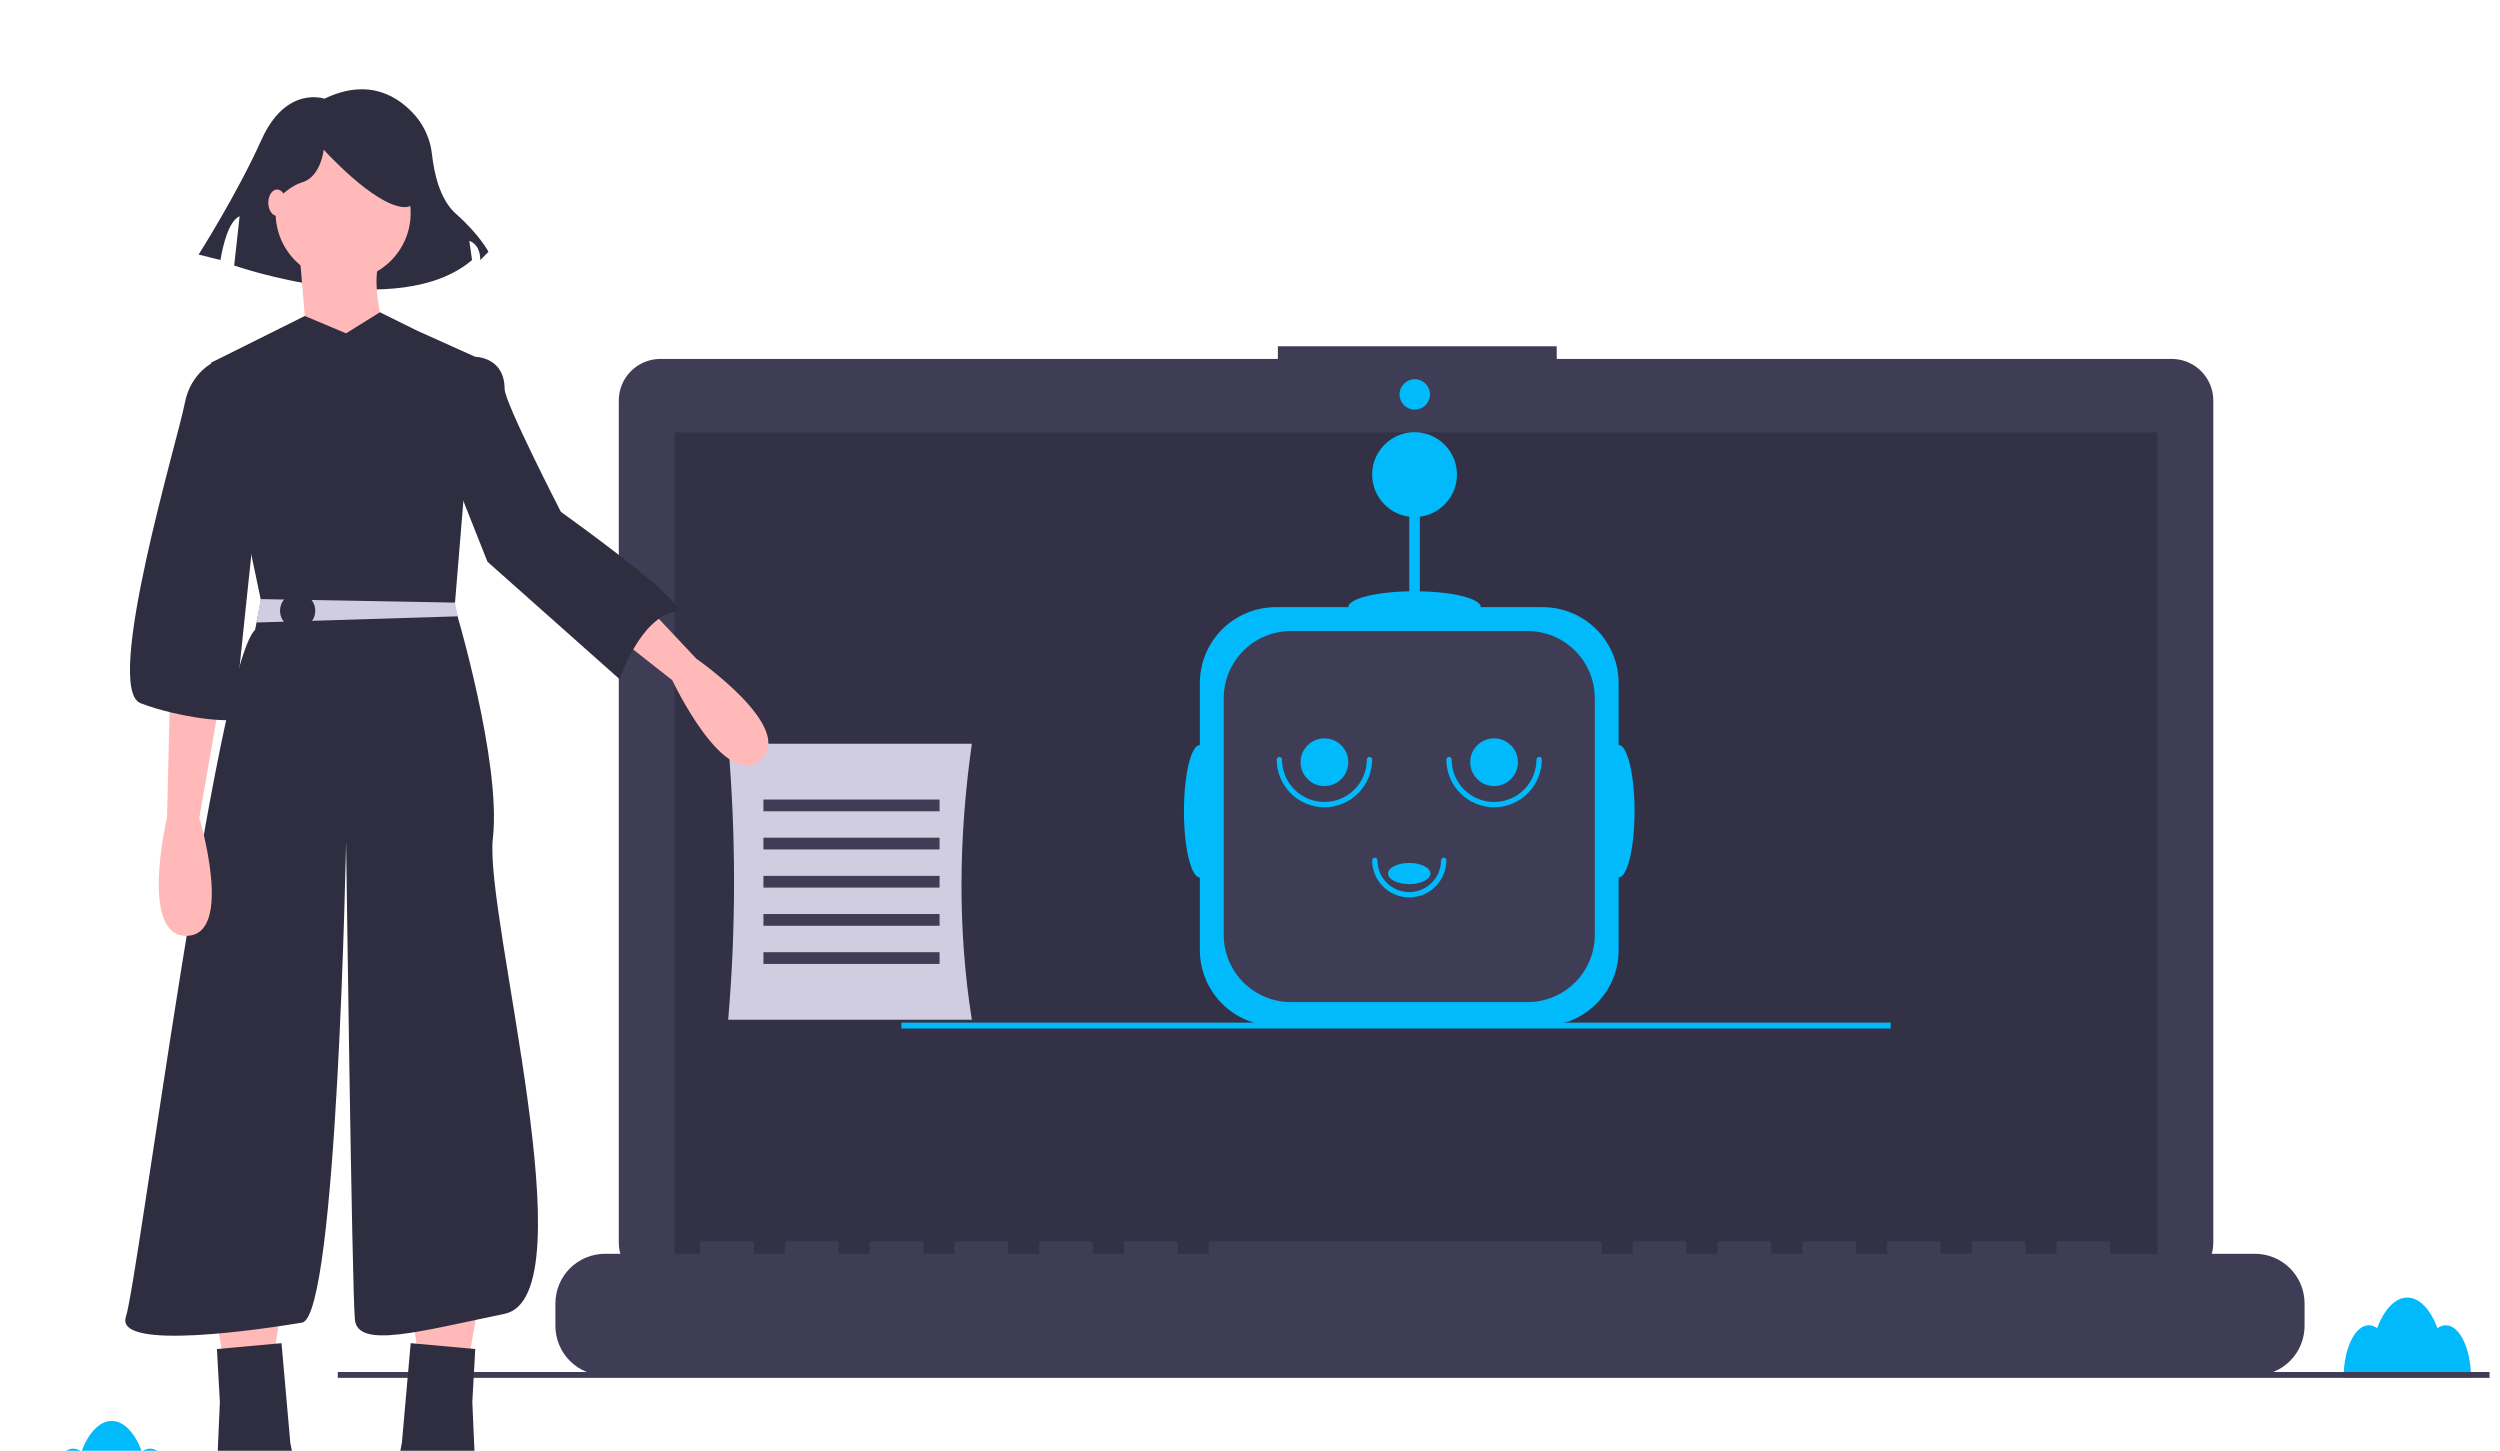<svg width="224" height="130" viewBox="0 0 224 130" fill="none" xmlns="http://www.w3.org/2000/svg">
<rect width="224" height="130" fill="#E5E5E5"/>
<g id="Bosh sahifa" clip-path="url(#clip0_9_0)">
<rect width="1300" height="3910" transform="translate(-538 -673)" fill="white"/>
<g id="services">
<rect width="1300" height="879" transform="translate(-538 -199)" fill="white"/>
<g id="services-list">
<rect width="1300" height="576" transform="translate(-538 -32)" fill="white"/>
<g id="service" filter="url(#filter0_d_9_0)">
<rect x="-48" y="-24" width="320" height="260" rx="5" fill="white"/>
<g id="bot-illustration" clip-path="url(#clip1_9_0)">
<path id="Vector" d="M13.455 121.797C13.187 121.802 12.927 121.894 12.714 122.057C12.083 120.389 11.105 119.316 10.007 119.316C8.909 119.316 7.932 120.389 7.3 122.057C7.088 121.894 6.828 121.802 6.56 121.797C5.312 121.797 4.301 123.907 4.301 126.509H15.714C15.714 123.907 14.702 121.797 13.455 121.797Z" fill="#00BAFC"/>
<path id="Vector_2" d="M58.803 126.246H0.937V126.772H58.803V126.246Z" fill="#3F3D56"/>
<path id="Vector_3" d="M219.142 110.743C218.874 110.748 218.614 110.84 218.401 111.003C217.77 109.335 216.792 108.263 215.694 108.263C214.596 108.263 213.619 109.335 212.987 111.003C212.775 110.84 212.515 110.748 212.247 110.743C210.999 110.743 209.988 112.853 209.988 115.455H221.401C221.401 112.853 220.389 110.743 219.142 110.743Z" fill="#00BAFC"/>
<path id="Vector_4" d="M194.585 24.16H139.483V23.024H114.498V24.16H59.17C58.68 24.16 58.196 24.256 57.743 24.444C57.291 24.631 56.88 24.905 56.534 25.252C56.188 25.598 55.914 26.009 55.726 26.461C55.539 26.913 55.443 27.398 55.443 27.887V103.338C55.443 104.326 55.835 105.274 56.534 105.973C57.233 106.672 58.181 107.065 59.17 107.065H194.585C195.573 107.065 196.521 106.672 197.22 105.973C197.919 105.274 198.312 104.326 198.312 103.338V27.887C198.312 27.398 198.216 26.913 198.028 26.461C197.841 26.009 197.567 25.598 197.22 25.252C196.874 24.905 196.463 24.631 196.011 24.444C195.559 24.256 195.074 24.16 194.585 24.16Z" fill="#3F3D56"/>
<path id="Vector_5" opacity="0.2" d="M193.314 30.746H60.441V105.703H193.314V30.746Z" fill="black"/>
<path id="Vector_6" d="M126.764 28.703C127.516 28.703 128.127 28.093 128.127 27.34C128.127 26.587 127.516 25.977 126.764 25.977C126.011 25.977 125.401 26.587 125.401 27.34C125.401 28.093 126.011 28.703 126.764 28.703Z" fill="#00BAFC"/>
<path id="Vector_7" d="M223.063 114.929H30.265V115.455H223.063V114.929Z" fill="#3F3D56"/>
<path id="Vector_8" d="M145.032 58.751V53.206C145.032 52.312 144.856 51.427 144.514 50.602C144.172 49.776 143.671 49.026 143.039 48.394C142.407 47.762 141.657 47.261 140.831 46.919C140.006 46.577 139.121 46.401 138.227 46.401H132.682C132.682 45.653 130.276 45.039 127.219 44.981V38.294C128.178 38.173 129.055 37.691 129.672 36.946C130.288 36.202 130.597 35.25 130.537 34.285C130.476 33.321 130.05 32.415 129.346 31.754C128.641 31.092 127.711 30.724 126.744 30.724C125.778 30.724 124.847 31.092 124.143 31.754C123.438 32.415 123.012 33.321 122.952 34.285C122.891 35.25 123.201 36.202 123.817 36.946C124.433 37.691 125.31 38.173 126.269 38.294V44.981C123.213 45.039 120.807 45.653 120.807 46.401H114.311C113.418 46.401 112.533 46.577 111.707 46.919C110.882 47.261 110.132 47.762 109.5 48.394C108.868 49.026 108.367 49.776 108.025 50.602C107.683 51.427 107.507 52.312 107.507 53.206V58.751C106.72 58.751 106.082 61.409 106.082 64.689C106.082 67.968 106.72 70.626 107.507 70.626V77.122C107.507 78.015 107.683 78.9 108.025 79.725C108.367 80.551 108.868 81.301 109.5 81.933C110.132 82.565 110.882 83.066 111.707 83.408C112.533 83.75 113.418 83.926 114.311 83.926H138.227C139.121 83.926 140.006 83.75 140.831 83.408C141.657 83.066 142.407 82.565 143.039 81.933C143.671 81.301 144.172 80.551 144.514 79.725C144.856 78.9 145.032 78.015 145.032 77.122V70.626C145.819 70.626 146.457 67.968 146.457 64.689C146.457 61.409 145.819 58.751 145.032 58.751Z" fill="#00BAFC"/>
<path id="Vector_9" d="M115.674 48.539H136.865C138.464 48.539 139.998 49.174 141.128 50.305C142.259 51.435 142.894 52.969 142.894 54.568V75.759C142.894 77.358 142.259 78.892 141.128 80.022C139.998 81.153 138.464 81.788 136.865 81.788H115.674C114.075 81.788 112.541 81.153 111.41 80.022C110.28 78.892 109.645 77.358 109.645 75.759V54.568C109.645 52.969 110.28 51.435 111.41 50.305C112.541 49.174 114.075 48.539 115.674 48.539Z" fill="#3F3D56"/>
<path id="Vector_10" d="M118.669 64.332C117.536 64.331 116.449 63.88 115.648 63.079C114.847 62.277 114.396 61.191 114.394 60.057C114.394 59.994 114.42 59.934 114.464 59.889C114.509 59.845 114.569 59.82 114.632 59.82C114.695 59.82 114.755 59.845 114.8 59.889C114.844 59.934 114.869 59.994 114.869 60.057C114.869 61.065 115.27 62.032 115.982 62.744C116.695 63.457 117.662 63.857 118.669 63.857C119.677 63.857 120.644 63.457 121.356 62.744C122.069 62.032 122.469 61.065 122.469 60.057C122.469 59.994 122.494 59.934 122.539 59.889C122.583 59.845 122.644 59.82 122.707 59.82C122.77 59.82 122.83 59.845 122.875 59.889C122.919 59.934 122.944 59.994 122.944 60.057C122.943 61.191 122.492 62.277 121.691 63.079C120.889 63.88 119.803 64.331 118.669 64.332Z" fill="#00BAFC"/>
<path id="Vector_11" d="M126.269 72.407C125.388 72.406 124.543 72.056 123.919 71.432C123.296 70.809 122.945 69.964 122.944 69.082C122.944 69.019 122.969 68.959 123.014 68.914C123.058 68.87 123.119 68.845 123.182 68.845C123.245 68.845 123.305 68.87 123.35 68.914C123.394 68.959 123.419 69.019 123.419 69.082C123.419 69.838 123.72 70.563 124.254 71.097C124.789 71.632 125.513 71.932 126.269 71.932C127.025 71.932 127.75 71.632 128.285 71.097C128.819 70.563 129.119 69.838 129.119 69.082C129.119 69.019 129.144 68.959 129.189 68.914C129.233 68.87 129.294 68.845 129.357 68.845C129.42 68.845 129.48 68.87 129.525 68.914C129.569 68.959 129.594 69.019 129.594 69.082C129.593 69.964 129.243 70.809 128.619 71.432C127.996 72.056 127.151 72.406 126.269 72.407Z" fill="#00BAFC"/>
<path id="Vector_12" d="M133.869 64.332C132.736 64.331 131.649 63.88 130.848 63.079C130.046 62.277 129.596 61.191 129.594 60.057C129.594 59.994 129.619 59.934 129.664 59.889C129.708 59.845 129.769 59.82 129.832 59.82C129.895 59.82 129.955 59.845 130 59.889C130.044 59.934 130.069 59.994 130.069 60.057C130.069 61.065 130.47 62.032 131.182 62.744C131.895 63.457 132.861 63.857 133.869 63.857C134.877 63.857 135.844 63.457 136.556 62.744C137.269 62.032 137.669 61.065 137.669 60.057C137.669 59.994 137.694 59.934 137.739 59.889C137.783 59.845 137.844 59.82 137.907 59.82C137.97 59.82 138.03 59.845 138.075 59.889C138.119 59.934 138.144 59.994 138.144 60.057C138.143 61.191 137.692 62.277 136.891 63.079C136.089 63.88 135.003 64.331 133.869 64.332Z" fill="#00BAFC"/>
<path id="Vector_13" d="M118.669 62.432C119.85 62.432 120.807 61.475 120.807 60.295C120.807 59.114 119.85 58.157 118.669 58.157C117.489 58.157 116.532 59.114 116.532 60.295C116.532 61.475 117.489 62.432 118.669 62.432Z" fill="#00BAFC"/>
<path id="Vector_14" d="M133.869 62.432C135.05 62.432 136.007 61.475 136.007 60.295C136.007 59.114 135.05 58.157 133.869 58.157C132.689 58.157 131.732 59.114 131.732 60.295C131.732 61.475 132.689 62.432 133.869 62.432Z" fill="#00BAFC"/>
<path id="Vector_15" d="M126.269 71.22C127.319 71.22 128.169 70.794 128.169 70.27C128.169 69.745 127.319 69.32 126.269 69.32C125.22 69.32 124.369 69.745 124.369 70.27C124.369 70.794 125.22 71.22 126.269 71.22Z" fill="#00BAFC"/>
<path id="Vector_16" d="M202.043 104.339H189.075V103.405C189.075 103.381 189.07 103.357 189.061 103.334C189.052 103.312 189.038 103.291 189.021 103.274C189.004 103.257 188.983 103.243 188.961 103.234C188.938 103.225 188.914 103.22 188.89 103.22H184.444C184.419 103.22 184.395 103.225 184.373 103.234C184.35 103.243 184.33 103.257 184.313 103.274C184.296 103.291 184.282 103.312 184.273 103.334C184.263 103.357 184.259 103.381 184.259 103.405V104.339H181.48V103.405C181.48 103.381 181.475 103.357 181.466 103.334C181.456 103.312 181.443 103.291 181.425 103.274C181.408 103.257 181.388 103.243 181.365 103.234C181.343 103.225 181.319 103.22 181.294 103.22H176.848C176.824 103.22 176.8 103.225 176.778 103.234C176.755 103.243 176.735 103.257 176.717 103.274C176.7 103.291 176.687 103.312 176.677 103.334C176.668 103.357 176.663 103.381 176.663 103.405V104.339H173.884V103.405C173.884 103.381 173.88 103.357 173.87 103.334C173.861 103.312 173.847 103.291 173.83 103.274C173.813 103.257 173.792 103.243 173.77 103.234C173.747 103.225 173.723 103.22 173.699 103.22H169.253C169.229 103.22 169.205 103.225 169.182 103.234C169.16 103.243 169.139 103.257 169.122 103.274C169.105 103.291 169.091 103.312 169.082 103.334C169.073 103.357 169.068 103.381 169.068 103.405V104.339H166.289V103.405C166.289 103.381 166.284 103.357 166.275 103.334C166.266 103.312 166.252 103.291 166.235 103.274C166.217 103.257 166.197 103.243 166.175 103.234C166.152 103.225 166.128 103.22 166.104 103.22H161.658C161.633 103.22 161.609 103.225 161.587 103.234C161.564 103.243 161.544 103.257 161.527 103.274C161.509 103.291 161.496 103.312 161.486 103.334C161.477 103.357 161.472 103.381 161.472 103.405V104.339H158.693V103.405C158.693 103.381 158.689 103.357 158.679 103.334C158.67 103.312 158.656 103.291 158.639 103.274C158.622 103.257 158.602 103.243 158.579 103.234C158.557 103.225 158.533 103.22 158.508 103.22H154.062C154.038 103.22 154.014 103.225 153.991 103.234C153.969 103.243 153.948 103.257 153.931 103.274C153.914 103.291 153.9 103.312 153.891 103.334C153.882 103.357 153.877 103.381 153.877 103.405V104.339H151.098V103.405C151.098 103.381 151.093 103.357 151.084 103.334C151.075 103.312 151.061 103.291 151.044 103.274C151.027 103.257 151.006 103.243 150.984 103.234C150.961 103.225 150.937 103.22 150.913 103.22H146.467C146.442 103.22 146.418 103.225 146.396 103.234C146.373 103.243 146.353 103.257 146.336 103.274C146.319 103.291 146.305 103.312 146.296 103.334C146.286 103.357 146.281 103.381 146.281 103.405V104.339H143.503V103.405C143.503 103.381 143.498 103.357 143.489 103.334C143.479 103.312 143.466 103.291 143.448 103.274C143.431 103.257 143.411 103.243 143.388 103.234C143.366 103.225 143.342 103.22 143.317 103.22H108.49C108.465 103.22 108.441 103.225 108.419 103.234C108.396 103.243 108.376 103.257 108.359 103.274C108.341 103.291 108.328 103.312 108.318 103.334C108.309 103.357 108.304 103.381 108.304 103.405V104.339H105.526V103.405C105.526 103.381 105.521 103.357 105.512 103.334C105.502 103.312 105.489 103.291 105.471 103.274C105.454 103.257 105.434 103.243 105.411 103.234C105.389 103.225 105.365 103.22 105.34 103.22H100.894C100.87 103.22 100.846 103.225 100.823 103.234C100.801 103.243 100.78 103.257 100.763 103.274C100.746 103.291 100.732 103.312 100.723 103.334C100.714 103.357 100.709 103.381 100.709 103.405V104.339H97.93V103.405C97.93 103.381 97.925 103.357 97.916 103.334C97.907 103.312 97.893 103.291 97.876 103.274C97.859 103.257 97.838 103.243 97.816 103.234C97.793 103.225 97.769 103.22 97.745 103.22H93.299C93.275 103.22 93.25 103.225 93.228 103.234C93.206 103.243 93.185 103.257 93.168 103.274C93.151 103.291 93.137 103.312 93.128 103.334C93.118 103.357 93.114 103.381 93.114 103.405V104.339H90.335V103.405C90.335 103.381 90.33 103.357 90.321 103.334C90.311 103.312 90.298 103.291 90.281 103.274C90.263 103.257 90.243 103.243 90.22 103.234C90.198 103.225 90.174 103.22 90.15 103.22H85.703C85.679 103.22 85.655 103.225 85.632 103.234C85.61 103.243 85.59 103.257 85.572 103.274C85.555 103.291 85.542 103.312 85.532 103.334C85.523 103.357 85.518 103.381 85.518 103.405V104.339H82.739V103.405C82.739 103.381 82.734 103.357 82.725 103.334C82.716 103.312 82.702 103.291 82.685 103.274C82.668 103.257 82.647 103.243 82.625 103.234C82.603 103.225 82.578 103.22 82.554 103.22H78.108C78.084 103.22 78.06 103.225 78.037 103.234C78.015 103.243 77.994 103.257 77.977 103.274C77.96 103.291 77.946 103.312 77.937 103.334C77.927 103.357 77.923 103.381 77.923 103.405V104.339H75.144V103.405C75.144 103.381 75.139 103.357 75.13 103.334C75.121 103.312 75.107 103.291 75.09 103.274C75.073 103.257 75.052 103.243 75.03 103.234C75.007 103.225 74.983 103.22 74.959 103.22H70.513C70.488 103.22 70.464 103.225 70.442 103.234C70.419 103.243 70.399 103.257 70.382 103.274C70.364 103.291 70.351 103.312 70.341 103.334C70.332 103.357 70.327 103.381 70.327 103.405V104.339H67.549V103.405C67.549 103.381 67.544 103.357 67.534 103.334C67.525 103.312 67.511 103.291 67.494 103.274C67.477 103.257 67.457 103.243 67.434 103.234C67.412 103.225 67.388 103.22 67.363 103.22H62.917C62.893 103.22 62.869 103.225 62.846 103.234C62.824 103.243 62.803 103.257 62.786 103.274C62.769 103.291 62.755 103.312 62.746 103.334C62.737 103.357 62.732 103.381 62.732 103.405V104.339H54.21C53.626 104.339 53.048 104.454 52.509 104.678C51.969 104.901 51.479 105.229 51.066 105.642C50.654 106.055 50.326 106.545 50.103 107.084C49.879 107.624 49.764 108.202 49.764 108.786V110.796C49.764 111.975 50.233 113.106 51.066 113.94C51.9 114.774 53.031 115.242 54.21 115.242H202.043C203.222 115.242 204.353 114.774 205.187 113.94C206.021 113.106 206.489 111.975 206.489 110.796V108.786C206.489 108.202 206.374 107.624 206.151 107.084C205.927 106.545 205.6 106.055 205.187 105.642C204.774 105.229 204.284 104.901 203.744 104.678C203.205 104.454 202.627 104.339 202.043 104.339Z" fill="#3F3D56"/>
<path id="Vector_17" d="M169.406 83.629H80.766V84.155H169.406V83.629Z" fill="#00BAFC"/>
<path id="Vector_18" d="M87.078 83.366H65.247C65.946 75.139 65.946 66.868 65.247 58.641H87.078C85.876 67.109 85.806 75.364 87.078 83.366Z" fill="#D0CDE1"/>
<path id="Vector_19" d="M84.185 63.639H68.403V64.691H84.185V63.639Z" fill="#3F3D56"/>
<path id="Vector_20" d="M84.185 67.058H68.403V68.11H84.185V67.058Z" fill="#3F3D56"/>
<path id="Vector_21" d="M84.185 70.478H68.403V71.53H84.185V70.478Z" fill="#3F3D56"/>
<path id="Vector_22" d="M84.185 73.897H68.403V74.949H84.185V73.897Z" fill="#3F3D56"/>
<path id="Vector_23" d="M84.185 77.316H68.403V78.368H84.185V77.316Z" fill="#3F3D56"/>
<path id="Vector_24" d="M29.066 0.844C29.066 0.844 25.636 -0.381 23.431 4.519C21.226 9.419 17.796 14.809 17.796 14.809L19.756 15.299C19.756 15.299 20.246 11.869 21.471 11.379L20.981 15.789C20.981 15.789 35.681 20.935 42.297 15.299L42.052 13.584C42.052 13.584 43.032 13.829 43.032 15.299L43.767 14.564C43.767 14.564 43.032 13.094 40.827 11.134C39.379 9.848 38.882 7.4 38.711 5.87C38.583 4.592 38.072 3.383 37.244 2.401C35.779 0.702 33.109 -1.103 29.066 0.844Z" fill="#2F2E41"/>
<path id="Vector_25" d="M19.174 108.929L20.226 114.979L24.434 114.189L25.224 108.929H19.174Z" fill="#FFB9B9"/>
<path id="Vector_26" d="M25.224 112.348L19.437 112.874L19.7 117.609L19.437 123.658C19.437 123.658 16.017 130.497 21.015 129.971C26.013 129.445 25.486 126.815 25.486 126.815L26.802 125.237L26.013 121.291L25.224 112.348Z" fill="#2F2E41"/>
<path id="Vector_27" d="M42.846 108.929L41.794 114.979L37.586 114.189L36.797 108.929H42.846Z" fill="#FFB9B9"/>
<path id="Vector_28" d="M36.797 112.348L42.583 112.874L42.32 117.609L42.583 123.658C42.583 123.658 46.003 130.497 41.005 129.971C36.008 129.445 36.534 126.815 36.534 126.815L35.218 125.237L36.008 121.291L36.797 112.348Z" fill="#2F2E41"/>
<path id="Vector_29" d="M30.747 17.133C34.088 17.133 36.797 14.424 36.797 11.083C36.797 7.742 34.088 5.033 30.747 5.033C27.406 5.033 24.698 7.742 24.698 11.083C24.698 14.424 27.406 17.133 30.747 17.133Z" fill="#FFB9B9"/>
<path id="Vector_30" d="M26.802 14.239L27.591 23.708L34.956 23.445C34.956 23.445 32.851 17.396 34.166 15.028L26.802 14.239Z" fill="#FFB9B9"/>
<path id="Vector_31" d="M31.01 21.867L34.04 19.978L37.323 21.604L42.583 23.971L40.742 46.329C40.742 46.329 44.95 60.269 44.161 67.108C43.372 73.946 52.841 108.14 45.214 109.718C37.586 111.296 32.062 112.874 31.799 110.244C31.536 107.614 31.01 67.371 31.01 67.371C31.01 67.371 30.221 109.981 27.065 110.507C23.908 111.033 10.231 113.137 11.283 109.981C12.335 106.825 19.437 51.589 22.856 48.433L23.382 45.803L18.911 24.497L27.308 20.312L31.01 21.867Z" fill="#2F2E41"/>
<path id="Vector_32" d="M15.228 54.482L14.965 65.266C14.965 65.266 12.434 75.913 16.724 75.851C21.015 75.788 17.859 65.266 17.859 65.266L19.7 54.745L15.228 54.482Z" fill="#FFB9B9"/>
<path id="Vector_33" d="M55.002 43.164L62.394 51.021C62.394 51.021 71.384 57.261 68.146 60.077C64.908 62.894 60.239 52.951 60.239 52.951L51.847 46.344L55.002 43.164Z" fill="#FFB9B9"/>
<path id="Vector_34" d="M22.988 47.775L41.002 47.223L40.768 46V45.994L23.356 45.679L22.988 47.775Z" fill="#D0CDE1"/>
<path id="Vector_35" d="M26.67 48.301C27.542 48.301 28.248 47.595 28.248 46.723C28.248 45.852 27.542 45.145 26.67 45.145C25.799 45.145 25.092 45.852 25.092 46.723C25.092 47.595 25.799 48.301 26.67 48.301Z" fill="#2F2E41"/>
<path id="Vector_36" d="M21.015 24.76L19.305 24.366C19.305 24.366 17.07 25.286 16.544 28.18C16.017 31.073 9.179 53.693 12.598 55.008C16.017 56.324 21.015 56.85 21.015 56.324C21.015 55.797 23.119 36.071 23.119 36.071L21.015 24.76Z" fill="#2F2E41"/>
<path id="Vector_37" d="M37.103 25.763L42.583 23.971C42.583 23.971 45.214 23.971 45.214 26.865C45.214 28.058 50.255 37.862 50.255 37.862C50.255 37.862 62.367 46.496 60.513 46.805C57.356 47.331 55.515 52.855 55.515 52.855L43.679 42.334L37.103 25.763Z" fill="#2F2E41"/>
<path id="Vector_38" d="M23.369 11.534C23.369 11.534 25.329 8.838 27.044 8.348C28.759 7.858 29.004 5.408 29.004 5.408C29.004 5.408 33.414 10.308 36.109 10.553C38.805 10.798 36.355 4.673 36.355 4.673L31.454 3.448L26.799 3.938L23.124 6.388L23.369 11.534Z" fill="#2F2E41"/>
<path id="Vector_39" d="M24.829 11.346C25.265 11.346 25.618 10.816 25.618 10.162C25.618 9.509 25.265 8.979 24.829 8.979C24.393 8.979 24.04 9.509 24.04 10.162C24.04 10.816 24.393 11.346 24.829 11.346Z" fill="#FFB9B9"/>
</g>
</g>
</g>
</g>
</g>
<defs>
<filter id="filter0_d_9_0" x="-56" y="-24" width="336" height="276" filterUnits="userSpaceOnUse" color-interpolation-filters="sRGB">
<feFlood flood-opacity="0" result="BackgroundImageFix"/>
<feColorMatrix in="SourceAlpha" type="matrix" values="0 0 0 0 0 0 0 0 0 0 0 0 0 0 0 0 0 0 127 0" result="hardAlpha"/>
<feOffset dy="8"/>
<feGaussianBlur stdDeviation="4"/>
<feColorMatrix type="matrix" values="0 0 0 0 0 0 0 0 0 0 0 0 0 0 0 0 0 0 0.1 0"/>
<feBlend mode="normal" in2="BackgroundImageFix" result="effect1_dropShadow_9_0"/>
<feBlend mode="normal" in="SourceGraphic" in2="effect1_dropShadow_9_0" result="shape"/>
</filter>
<clipPath id="clip0_9_0">
<rect width="1300" height="3910" fill="white" transform="translate(-538 -673)"/>
</clipPath>
<clipPath id="clip1_9_0">
<rect width="222.126" height="130" fill="white" transform="translate(0.937)"/>
</clipPath>
</defs>
</svg>
